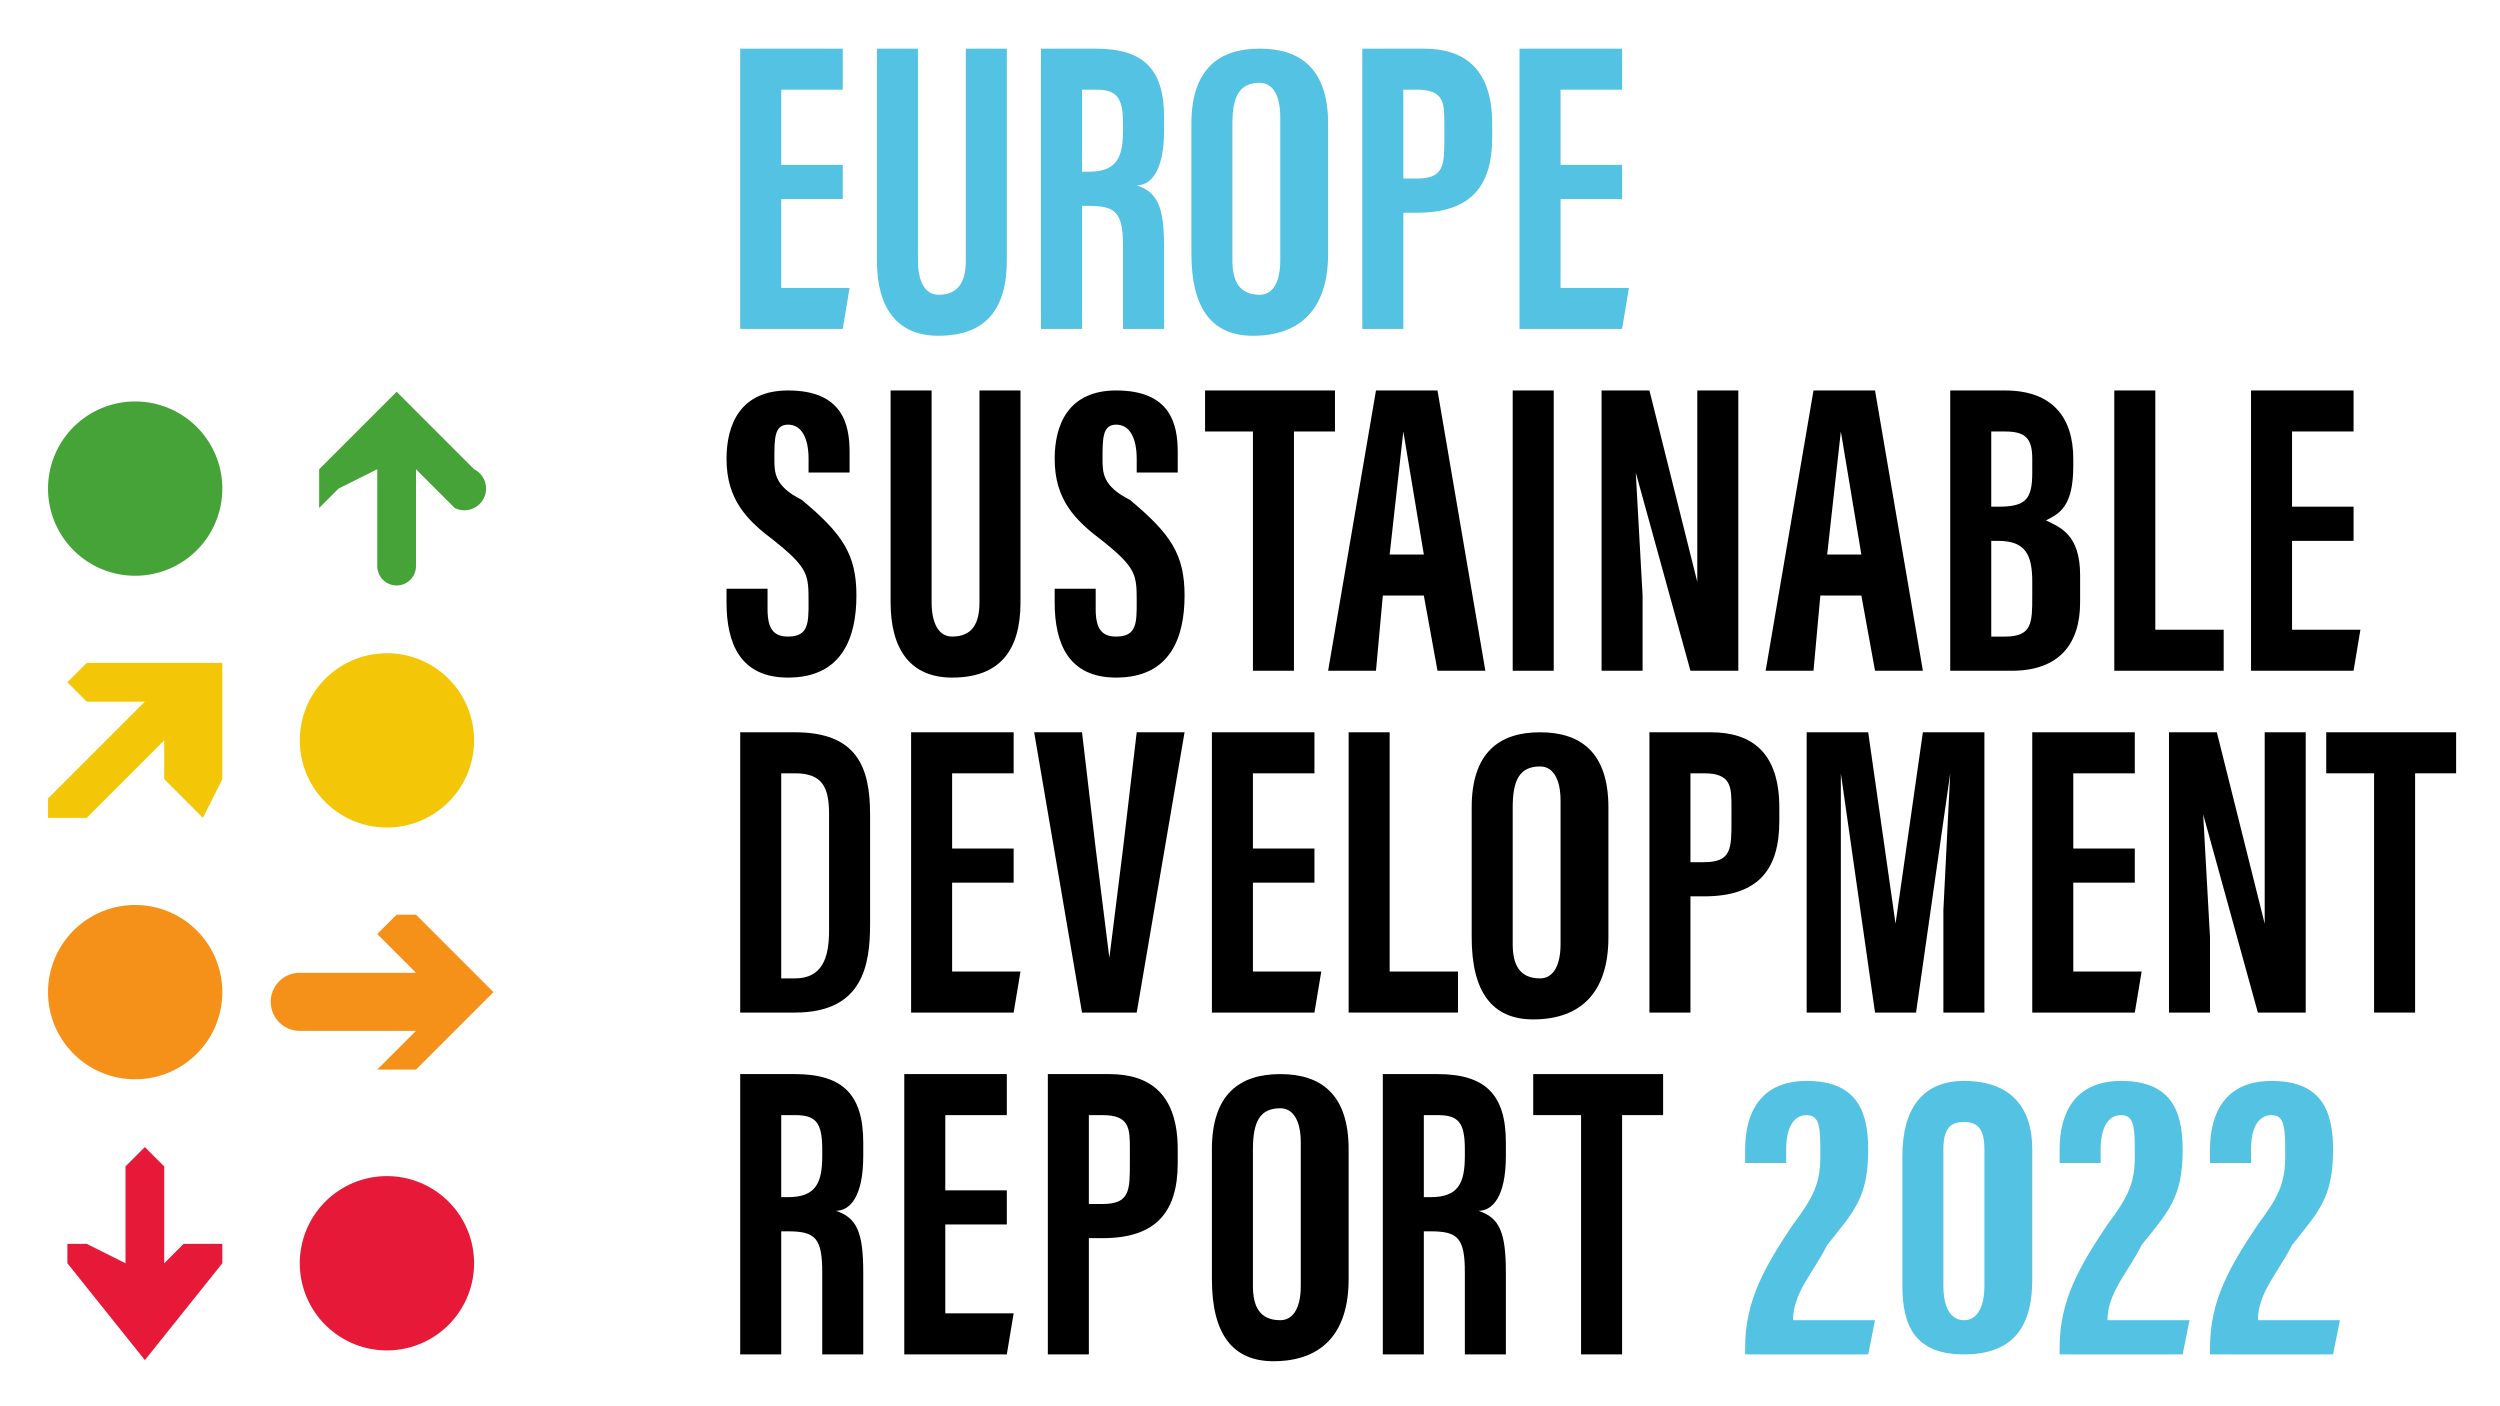 <svg xmlns="http://www.w3.org/2000/svg" role="img" xmlns:xlink="http://www.w3.org/1999/xlink" viewBox="2.52 2.77 129.09 72.59"><title>Europe Sustainable Development Reports logo</title><defs><symbol id="a" overflow="visible"><path d="M18-19v-5H9v-11h9v-6H3V0h15l1-6H9v-13zm0 0"/></symbol><symbol id="b" overflow="visible"><path d="M3-41v31C3-3 6 1 12 1c7 0 10-4 10-11v-31h-6v31c0 3-1 5-4 5-2 0-3-2-3-5v-31zm0 0"/></symbol><symbol id="c" overflow="visible"><path d="M10-18c4 0 5 1 5 6V0h6v-12c0-6-1-8-4-9 2 0 4-2 4-8v-2c0-7-3-10-10-10H3V0h6v-18zM9-35h2c3 0 4 1 4 5v1c0 4-1 6-5 6H9zm0 0"/></symbol><symbol id="d" overflow="visible"><path d="M12-41C6-41 2-38 2-30v19C2-3 5 1 11 1c7 0 11-4 11-12v-19c0-8-4-11-10-11zm0 5c2 0 3 2 3 5v21c0 3-1 5-3 5-3 0-4-2-4-5v-20c0-4 1-6 4-6zm0 0"/></symbol><symbol id="e" overflow="visible"><path d="M3 0h6v-17h2c8 0 11-4 11-11v-2c0-8-4-11-10-11H3zm6-35h2c4 0 4 2 4 5v2c0 4 0 6-4 6H9zm0 0"/></symbol><symbol id="f" overflow="visible"><path d="M1-12v2C1-4 3 1 10 1c8 0 10-6 10-12s-2-9-8-14c-4-2-4-4-4-6 0-3 0-5 2-5s3 2 3 5v2h6v-3c0-4-1-9-9-9-7 0-9 5-9 10 0 6 3 9 7 12 5 4 5 5 5 9 0 3 0 5-3 5-2 0-3-1-3-4v-3zm0 0"/></symbol><symbol id="g" overflow="visible"><path d="M7 0h6v-35h6v-6H0v6h7zm0 0"/></symbol><symbol id="h" overflow="visible"><path d="M9-17l2-18 3 18zm5 6l2 11h7l-7-41H7L0 0h7l1-11zm0 0"/></symbol><symbol id="i" overflow="visible"><path d="M3-41V0h6v-41zm0 0"/></symbol><symbol id="j" overflow="visible"><path d="M9 0v-11L8-29l8 29h7v-41h-6v28l-7-28H3V0zm0 0"/></symbol><symbol id="k" overflow="visible"><path d="M3 0h9c7 0 10-4 10-10v-4c0-6-3-7-5-8 2-1 4-2 4-8v-1c0-6-3-10-10-10H3zm6-24v-11h2c3 0 4 1 4 4v2c0 4-1 5-5 5zm0 5h1c4 0 5 2 5 6v2c0 4 0 6-4 6H9zm0 0"/></symbol><symbol id="l" overflow="visible"><path d="M3 0h16v-6H9v-35H3zm0 0"/></symbol><symbol id="m" overflow="visible"><path d="M3-41V0h8c10 0 11-7 11-13v-16c0-7-2-12-11-12zM9-5v-30h2c4 0 5 2 5 6v17c0 4-1 7-5 7zm0 0"/></symbol><symbol id="n" overflow="visible"><path d="M15 0l7-41h-7l-2 17-2 16-2-16-2-17H0L7 0zm0 0"/></symbol><symbol id="o" overflow="visible"><path d="M23 0h6v-41h-9l-4 28-4-28H3V0h5v-35l5 35h6l5-35-1 20zm0 0"/></symbol><symbol id="p" overflow="visible"><path d="M19 0l1-5H8c0-4 3-7 5-11 4-5 6-7 6-14 0-6-2-10-9-10s-9 5-9 10v2h6v-2c0-3 1-5 3-5s2 2 2 6-1 6-4 10C4-13 1-8 1-1v1zm0 0"/></symbol><symbol id="q" overflow="visible"><path d="M11-34c2 0 3 1 3 4v20c0 3-1 5-3 5s-3-2-3-5v-20c0-3 1-4 3-4zm10 4c0-6-3-10-10-10-6 0-9 4-9 11v19C2-4 4 0 11 0c8 0 10-5 10-11zm0 0"/></symbol><clipPath id="r"><path d="M492 538h54v53h-54zm0 0"/></clipPath><clipPath id="s"><path d="M493 565c0 14 11 26 26 26h1a26 26 0 1 0-27-26"/></clipPath></defs><g fill="#54c2e3" transform="translate(-21.74 -13.78) scale(.353)"><use width="100%" height="100%" x="174" y="95" xlink:href="#a"/><use width="100%" height="100%" x="194" y="95" xlink:href="#b"/><use width="100%" height="100%" x="218" y="95" xlink:href="#c"/></g><g fill="#54c2e3" transform="translate(-21.74 -13.78) scale(.353)"><use width="100%" height="100%" x="241" y="95" xlink:href="#d"/><use width="100%" height="100%" x="265" y="95" xlink:href="#e"/></g><g fill="#54c2e3" transform="translate(-21.74 -13.78) scale(.353)"><use width="100%" height="100%" x="288" y="95" xlink:href="#a"/><use width="100%" height="100%" x="307" y="95" xlink:href="#F"/></g><g fill="#000" transform="translate(-21.74 -13.78) scale(.353)"><use width="100%" height="100%" x="174" y="145" xlink:href="#f"/><use width="100%" height="100%" x="196" y="145" xlink:href="#b"/></g><use width="100%" height="100%" x="222" y="145" fill="#000" transform="translate(-21.74 -13.78) scale(.353)" xlink:href="#f"/><use width="100%" height="100%" x="245" y="145" fill="#000" transform="translate(-21.74 -13.78) scale(.353)" xlink:href="#g"/><use width="100%" height="100%" x="263" y="145" fill="#000" transform="translate(-21.74 -13.78) scale(.353)" xlink:href="#h"/><g fill="#000" transform="translate(-21.74 -13.78) scale(.353)"><use width="100%" height="100%" x="287" y="145" xlink:href="#i"/><use width="100%" height="100%" x="300" y="145" xlink:href="#j"/><use width="100%" height="100%" x="327" y="145" xlink:href="#h"/></g><use width="100%" height="100%" x="351" y="145" fill="#000" transform="translate(-21.74 -13.78) scale(.353)" xlink:href="#k"/><use width="100%" height="100%" x="375" y="145" fill="#000" transform="translate(-21.74 -13.78) scale(.353)" xlink:href="#l"/><g fill="#000" transform="translate(-21.74 -13.78) scale(.353)"><use width="100%" height="100%" x="395" y="145" xlink:href="#a"/><use width="100%" height="100%" x="416" y="145" xlink:href="#F"/></g><g fill="#000" transform="translate(-21.74 -13.78) scale(.353)"><use width="100%" height="100%" x="174" y="195" xlink:href="#m"/><use width="100%" height="100%" x="199" y="195" xlink:href="#a"/></g><use width="100%" height="100%" x="220" y="195" fill="#000" transform="translate(-21.74 -13.78) scale(.353)" xlink:href="#n"/><use width="100%" height="100%" x="243" y="195" fill="#000" transform="translate(-21.74 -13.78) scale(.353)" xlink:href="#a"/><use width="100%" height="100%" x="263" y="195" fill="#000" transform="translate(-21.74 -13.78) scale(.353)" xlink:href="#l"/><g fill="#000" transform="translate(-21.74 -13.78) scale(.353)"><use width="100%" height="100%" x="282" y="195" xlink:href="#d"/><use width="100%" height="100%" x="307" y="195" xlink:href="#e"/><use width="100%" height="100%" x="330" y="195" xlink:href="#o"/><use width="100%" height="100%" x="363" y="195" xlink:href="#a"/></g><use width="100%" height="100%" x="383" y="195" fill="#000" transform="translate(-21.74 -13.78) scale(.353)" xlink:href="#j"/><g fill="#000" transform="translate(-21.74 -13.78) scale(.353)"><use width="100%" height="100%" x="409" y="195" xlink:href="#g"/><use width="100%" height="100%" x="429" y="195" xlink:href="#F"/></g><use width="100%" height="100%" x="174" y="245" fill="#000" transform="translate(-21.74 -13.78) scale(.353)" xlink:href="#c"/><g fill="#000" transform="translate(-21.74 -13.78) scale(.353)"><use width="100%" height="100%" x="198" y="245" xlink:href="#a"/><use width="100%" height="100%" x="219" y="245" xlink:href="#e"/></g><use width="100%" height="100%" x="244" y="245" fill="#000" transform="translate(-21.74 -13.78) scale(.353)" xlink:href="#d"/><use width="100%" height="100%" x="268" y="245" fill="#000" transform="translate(-21.74 -13.78) scale(.353)" xlink:href="#c"/><use width="100%" height="100%" x="293" y="245" fill="#000" transform="translate(-21.74 -13.78) scale(.353)" xlink:href="#g"/><use width="100%" height="100%" x="314" y="245" fill="#fff" transform="translate(-21.74 -13.78) scale(.353)" xlink:href="#F"/><g fill="#54c2e3" transform="translate(-21.74 -13.78) scale(.353)"><use width="100%" height="100%" x="323" y="245" xlink:href="#p"/><use width="100%" height="100%" x="345" y="245" xlink:href="#q"/></g><use width="100%" height="100%" x="369" y="245" fill="#54c2e3" transform="translate(-21.74 -13.78) scale(.353)" xlink:href="#p"/><use width="100%" height="100%" x="391" y="245" fill="#54c2e3" transform="translate(-21.74 -13.78) scale(.353)" xlink:href="#p"/><use width="100%" height="100%" x="414" y="245" fill="#54c2e3" transform="translate(-21.74 -13.78) scale(.353)" xlink:href="#F"/><path fill="#45a338" d="M14 28a4 4 0 1 1-9 0 4 4 0 0 1 9 0"/><path fill="#f3c707" d="M27 41a4 4 0 1 1-9 0 4 4 0 0 1 9 0"/><path fill="#f59119" d="M14 54a4 4 0 1 1-9 0 4 4 0 0 1 9 0"/><path fill="#e61938" d="M27 68a4 4 0 1 1-9 0 4 4 0 0 1 9 0"/><path fill="#45a338" d="M27 27a1 1 0 0 1-1 2l-1-1-1-1v5a1 1 0 1 1-2 0v-5l-2 1-1 1v-2l4-4zm0 0"/><path fill="#f3c707" d="M14 43l-1 2-1-1-1-1v-2l-4 4H5v-1l5-5H7l-1-1 1-1h7zm0 0"/><path fill="#f59119" d="M24 58h-2l1-1 1-1h-6a1 1 0 0 1 0-3h6l-1-1-1-1 1-1h1l4 4zm0 0"/><path fill="#e61938" d="M6 68v-1h1l2 1v-5l1-1 1 1v5l1-1h2v1l-4 5zm0 0"/><g clip-path="url(#r)" transform="translate(-21.74 -13.78) scale(.353)"><g clip-path="url(#s)"><path fill="none" stroke="#f3d42e" stroke-linecap="round" stroke-miterlimit="10" stroke-width="6.7" d="M507 527l5 4"/></g></g></svg>